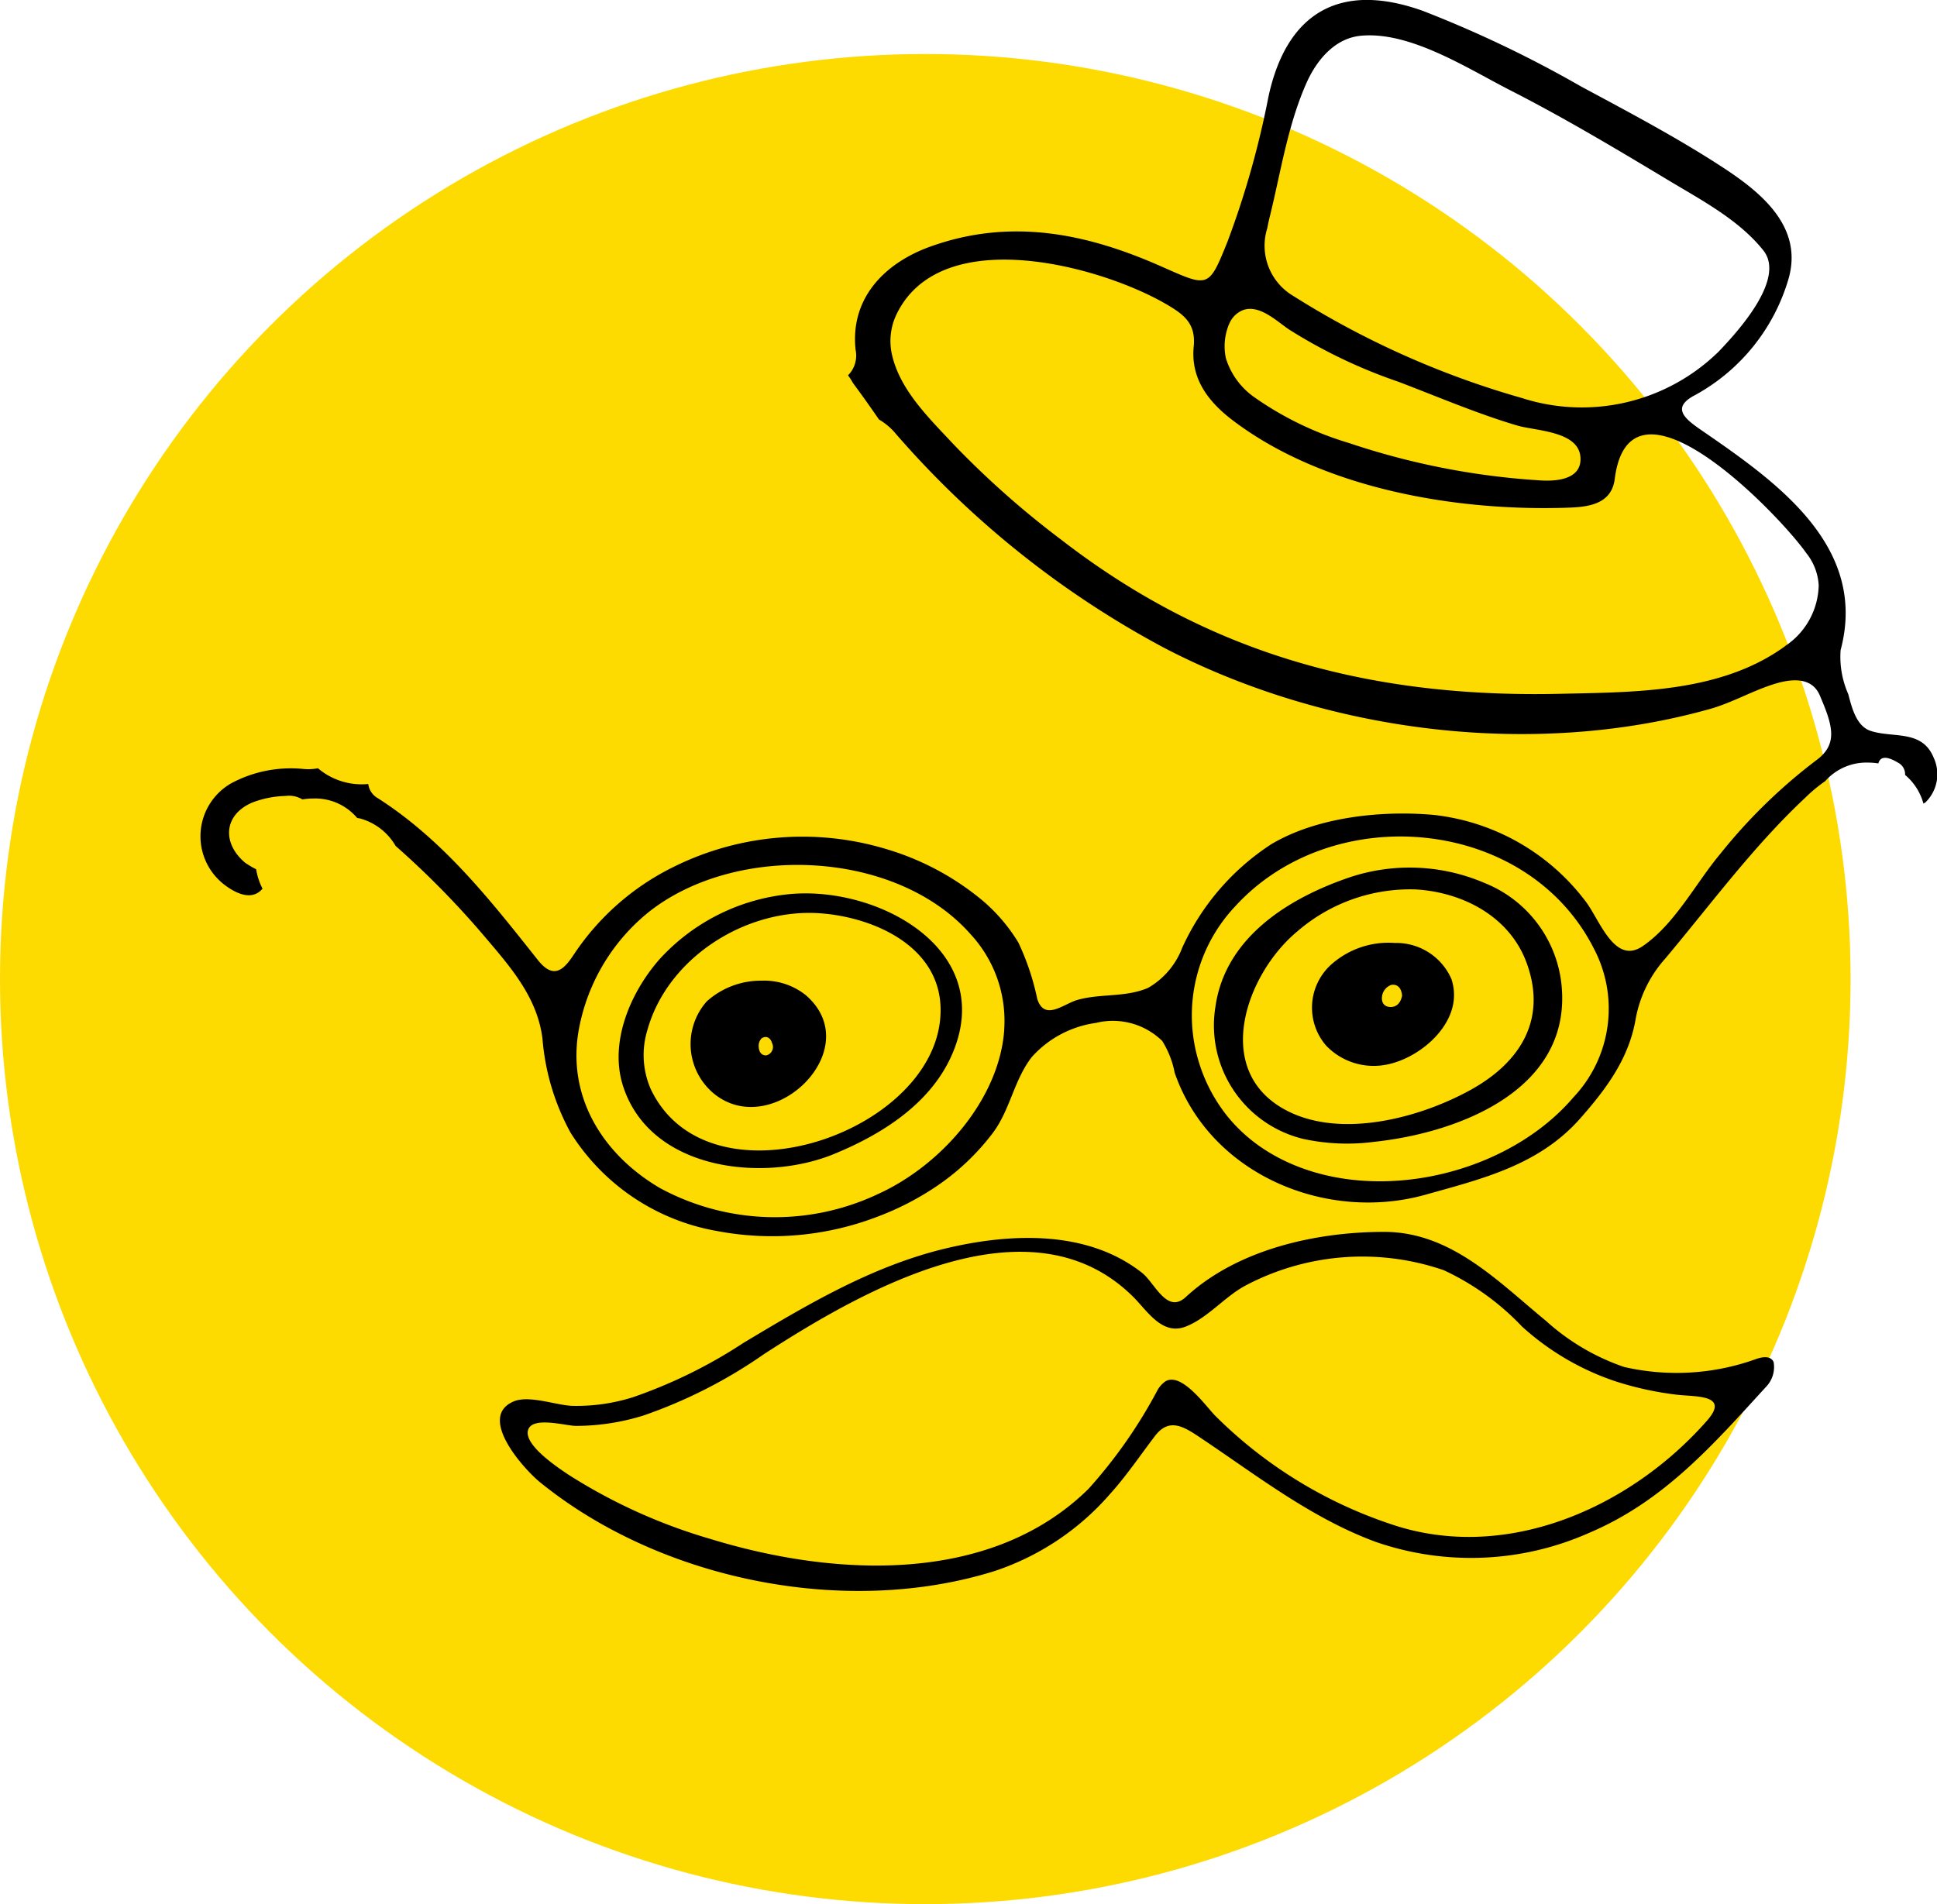 <svg xmlns:xlink="http://www.w3.org/1999/xlink" xmlns="http://www.w3.org/2000/svg" width="125.604" height="123.503" viewBox="0 0 125.604 123.503">
  <g id="Grupo_14026" data-name="Grupo 14026" transform="translate(-754 -2746.497)">
    <circle id="Elipse_30" data-name="Elipse 30" cx="60" cy="60" r="60" transform="translate(754 2750)" fill="#fdda00"/>
    <g id="Grupo_13940" data-name="Grupo 13940" transform="translate(-343.01 2346.36)">
      <path id="Caminho_6638" data-name="Caminho 6638" d="M1222.4,449.285c-.756-1.851-2.623-1.258-4.093-1.744-.937-.31-1.224-1.546-1.448-2.384a5.98,5.98,0,0,1-.495-2.855c1.8-6.754-4.194-10.936-9-14.243-1.073-.738-2.037-1.471-.431-2.3a12.629,12.629,0,0,0,6.057-7.55c.944-3.321-1.7-5.531-4.2-7.17-2.949-1.935-6.171-3.633-9.27-5.3a75.558,75.558,0,0,0-10.254-4.9c-5.316-1.9-8.806.065-10,5.553a58.354,58.354,0,0,1-2.647,9.388c-1.246,3.1-1.223,3-4.342,1.622-4.809-2.124-9.717-3.148-14.94-1.271-2.967,1.066-5.208,3.347-4.846,6.7a1.813,1.813,0,0,1-.491,1.65c.049.073.1.134.151.213l.184.307c.574.767,1.123,1.551,1.673,2.345a4.133,4.133,0,0,1,1.108.947,61.118,61.118,0,0,0,17.368,13.855c10.418,5.431,23.612,7.167,35.016,4.08l.371-.1c1.475-.419,2.772-1.187,4.2-1.63,1.058-.327,2.412-.489,2.939.735.855,1.983,1.207,3.182-.251,4.235a35.035,35.035,0,0,0-6.194,6.046c-1.6,1.912-2.938,4.552-5.031,5.987-1.857,1.274-2.812-1.781-3.742-2.948a14.294,14.294,0,0,0-9.837-5.563c-3.4-.3-7.55.144-10.506,1.9a15.809,15.809,0,0,0-5.78,6.722,5.077,5.077,0,0,1-2.214,2.6c-1.489.636-3.1.35-4.6.787-.892.26-2.118,1.392-2.587-.079a16.207,16.207,0,0,0-1.22-3.643,11.1,11.1,0,0,0-2.33-2.734,17.506,17.506,0,0,0-6.239-3.335,18.774,18.774,0,0,0-13.8,1.161,16.475,16.475,0,0,0-6.448,5.662c-.682,1.044-1.334,1.648-2.35.366-3.068-3.871-6.116-7.763-10.356-10.48a1.247,1.247,0,0,1-.636-.929,4.38,4.38,0,0,1-3.261-1.021,3.34,3.34,0,0,1-.945.045,8.184,8.184,0,0,0-4.642.909,3.958,3.958,0,0,0-.56,6.537c.7.556,1.824,1.182,2.553.319a4.175,4.175,0,0,1-.414-1.26,5.823,5.823,0,0,1-.724-.431c-1.5-1.27-1.387-3.107.484-3.9a6.5,6.5,0,0,1,2.151-.424,1.675,1.675,0,0,1,1.087.225,4.313,4.313,0,0,1,.7-.059,3.562,3.562,0,0,1,2.849,1.259c.074.016.147.025.223.046a3.837,3.837,0,0,1,2.275,1.773,56.912,56.912,0,0,1,5.754,5.857c1.692,1.993,3.435,3.957,3.768,6.649a15.211,15.211,0,0,0,1.82,6.089,14.056,14.056,0,0,0,9.534,6.387,19.08,19.08,0,0,0,10.421-.956,18.377,18.377,0,0,0,3.664-1.879,15.325,15.325,0,0,0,3.776-3.549c1.116-1.5,1.366-3.439,2.52-4.914a6.835,6.835,0,0,1,4.15-2.206,4.583,4.583,0,0,1,4.3,1.167,5.987,5.987,0,0,1,.81,2.066c2.28,6.587,9.807,9.723,16.276,7.905,3.615-1.016,7.327-1.891,10.014-4.935,1.7-1.927,3.176-3.9,3.609-6.5a8.023,8.023,0,0,1,1.922-3.888c2.968-3.539,5.707-7.277,9.093-10.445a9.462,9.462,0,0,1,1.264-1.048,3.571,3.571,0,0,1,2.8-1.207,4.35,4.35,0,0,1,.651.053c.109-.4.454-.538,1.257-.059a.848.848,0,0,1,.477.807,3.7,3.7,0,0,1,1.19,1.857,1.5,1.5,0,0,0,.14-.087A2.547,2.547,0,0,0,1222.4,449.285Zm-43.219-34.321c.047-.261.107-.53.176-.809.714-2.9,1.149-5.872,2.365-8.624.643-1.454,1.81-2.9,3.508-3.073,3.21-.319,6.949,2.126,9.709,3.534,3.517,1.794,6.907,3.823,10.289,5.856,2.115,1.271,4.571,2.566,6.131,4.54,1.461,1.85-1.687,5.284-2.917,6.567a12.678,12.678,0,0,1-12.739,3,56.862,56.862,0,0,1-14.83-6.623A3.783,3.783,0,0,1,1179.177,414.965Zm-2.47,6.2a1.6,1.6,0,0,1,.953-.932c1.045-.326,2.128.728,2.916,1.265a33.543,33.543,0,0,0,7.107,3.4c2.546.968,5.081,2.06,7.694,2.836,1.257.373,4.226.352,4.114,2.281-.076,1.287-1.74,1.352-2.7,1.276a48.023,48.023,0,0,1-12.313-2.42,21.166,21.166,0,0,1-6.109-2.95,4.839,4.839,0,0,1-1.872-2.55A3.736,3.736,0,0,1,1176.707,421.16Zm36.055,20.883c-4.16,3.025-9.708,2.979-14.585,3.09-13.08.3-23.294-2.979-32.375-10.008a58.129,58.129,0,0,1-6.989-6.2c-1.528-1.641-3.378-3.412-3.938-5.666a4,4,0,0,1,.3-2.809c2.956-5.931,13.42-3.009,17.593-.508,1.05.629,1.787,1.21,1.644,2.667-.2,2.039.888,3.533,2.5,4.764,5.9,4.5,14.657,5.956,21.9,5.683,1.343-.051,2.7-.3,2.9-1.851.981-7.783,10.673,2.308,12.427,4.809a3.653,3.653,0,0,1,.8,2.086A4.848,4.848,0,0,1,1212.762,442.042Zm-50.636,24.882c-.312,4.474-4.066,8.8-8.23,10.674a15.635,15.635,0,0,1-14.08-.4c-.077-.045-.153-.09-.229-.136-3.61-2.209-5.852-5.933-5.032-10.237a12.742,12.742,0,0,1,4.522-7.541c5.651-4.476,16.031-4.064,20.883,1.461A8.267,8.267,0,0,1,1162.126,466.924Zm36.87,4.425c-4.549,5.285-13.857,7.215-19.875,3.417a10.382,10.382,0,0,1-2.511-2.216,10.531,10.531,0,0,1-1.872-3.554,10.305,10.305,0,0,1,2.37-10.085c6.3-6.9,18.88-5.84,23.239,2.721A8.364,8.364,0,0,1,1199,471.349Z"/>
      <path id="Caminho_6639" data-name="Caminho 6639" d="M1146.218,554.723c7.813,6.356,19.806,8.788,29.461,5.78a17.013,17.013,0,0,0,7.517-5.009c1.072-1.188,1.95-2.5,2.917-3.767.9-1.178,1.827-.624,2.848.057,3.7,2.465,7.264,5.278,11.481,6.825A18.875,18.875,0,0,0,1214.3,558c4.807-2.049,7.967-5.659,11.407-9.428a1.853,1.853,0,0,0,.518-1.629c-.118-.285-.441-.423-1.067-.226a15.21,15.21,0,0,1-8.628.54,14.546,14.546,0,0,1-5.06-2.984c-3.112-2.555-6.155-5.771-10.485-5.777-4.439-.006-9.544,1.138-12.876,4.223-1.228,1.138-2.005-.91-2.842-1.57-3.535-2.785-8.491-2.577-12.642-1.6-4.785,1.121-9.031,3.646-13.2,6.145a32.12,32.12,0,0,1-7.163,3.524,12.175,12.175,0,0,1-3.956.561c-1.053-.044-2.793-.713-3.792-.283C1142.123,550.52,1145.23,553.919,1146.218,554.723Zm-.763-3.373c.268-.918,2.449-.272,3.113-.27a14.845,14.845,0,0,0,4.384-.679,31.832,31.832,0,0,0,7.824-3.992c6.329-4.093,17.215-10.375,23.928-3.693.911.907,1.868,2.516,3.395,1.922,1.42-.551,2.518-1.928,3.864-2.654a16.2,16.2,0,0,1,12.879-1,16.667,16.667,0,0,1,5.064,3.647,17.027,17.027,0,0,0,6.037,3.548,20.977,20.977,0,0,0,3.971.873c1.186.151,3.505-.04,2,1.676-4.989,5.687-13.106,9.284-20.575,6.7A29.187,29.187,0,0,1,1190,550.406c-.6-.618-2.145-2.8-3.189-2.232a1.688,1.688,0,0,0-.572.649,31.89,31.89,0,0,1-4.442,6.341c-6.371,6.274-16.534,5.689-24.468,3.262a35.627,35.627,0,0,1-9.269-4.192C1147.425,553.806,1145.17,552.325,1145.455,551.351Z" transform="translate(-14.204 -58.458)"/>
      <path id="Caminho_6640" data-name="Caminho 6640" d="M1168.017,500.527a13.114,13.114,0,0,0-8.41,4.229c-1.873,2.134-3.273,5.378-2.356,8.22,1.772,5.494,9.123,6.27,13.665,4.409,3.06-1.254,6.173-3.194,7.6-6.31C1181.639,504.231,1173.86,499.956,1168.017,500.527Zm9.649,8.992c-.989,4.131-6.042,7.262-10.756,7.6-3.28.237-6.4-.875-7.861-3.943a5.506,5.506,0,0,1-.226-3.819c1.3-4.7,6.364-7.9,11.127-7.595,3.536.23,7.864,2.141,7.891,6.241A6.307,6.307,0,0,1,1177.666,509.519Z" transform="translate(-19.838 -42.394)"/>
      <path id="Caminho_6641" data-name="Caminho 6641" d="M1241.355,498.573a12.3,12.3,0,0,0-8.638-.393c-3.984,1.335-8.146,3.888-8.795,8.4a7.573,7.573,0,0,0,5.7,8.6,13.433,13.433,0,0,0,4.575.189c5.592-.594,12.982-3.451,12.142-10.371A8,8,0,0,0,1241.355,498.573Zm-.813,13.383c-3.3,1.85-8.479,3.247-12.04,1.364-4.839-2.559-2.6-8.829.705-11.583a11.177,11.177,0,0,1,7.7-2.741c3.084.185,6.125,1.779,7.21,4.817C1245.458,507.565,1243.537,510.277,1240.542,511.956Z" transform="translate(-48.094 -41.171)"/>
      <path id="Caminho_6642" data-name="Caminho 6642" d="M1172.513,511.225a4.32,4.32,0,0,0-2.872-.944,5.25,5.25,0,0,0-3.553,1.34,4.174,4.174,0,0,0,.419,5.95C1170.309,520.76,1176.553,514.731,1172.513,511.225Zm-2.559,3.9c-.318.022-.485-.228-.5-.561a.705.705,0,0,1,.188-.545c.322-.2.585-.02.679.314A.56.56,0,0,1,1169.954,515.124Z" transform="translate(-23.246 -46.537)"/>
      <path id="Caminho_6643" data-name="Caminho 6643" d="M1240.189,506.039a5.578,5.578,0,0,0-4.177,1.446,3.763,3.763,0,0,0-.28,5.21,4.266,4.266,0,0,0,3.746,1.265c2.1-.317,4.608-2.334,4.547-4.621a3.209,3.209,0,0,0-.171-.97A3.9,3.9,0,0,0,1240.189,506.039Zm-.3,4.153c-.519-.023-.612-.468-.493-.858a.921.921,0,0,1,.562-.576c.457-.072.668.273.7.7C1240.574,509.9,1240.319,510.21,1239.89,510.192Z" transform="translate(-52.731 -44.741)"/>
    </g>
  </g>
</svg>